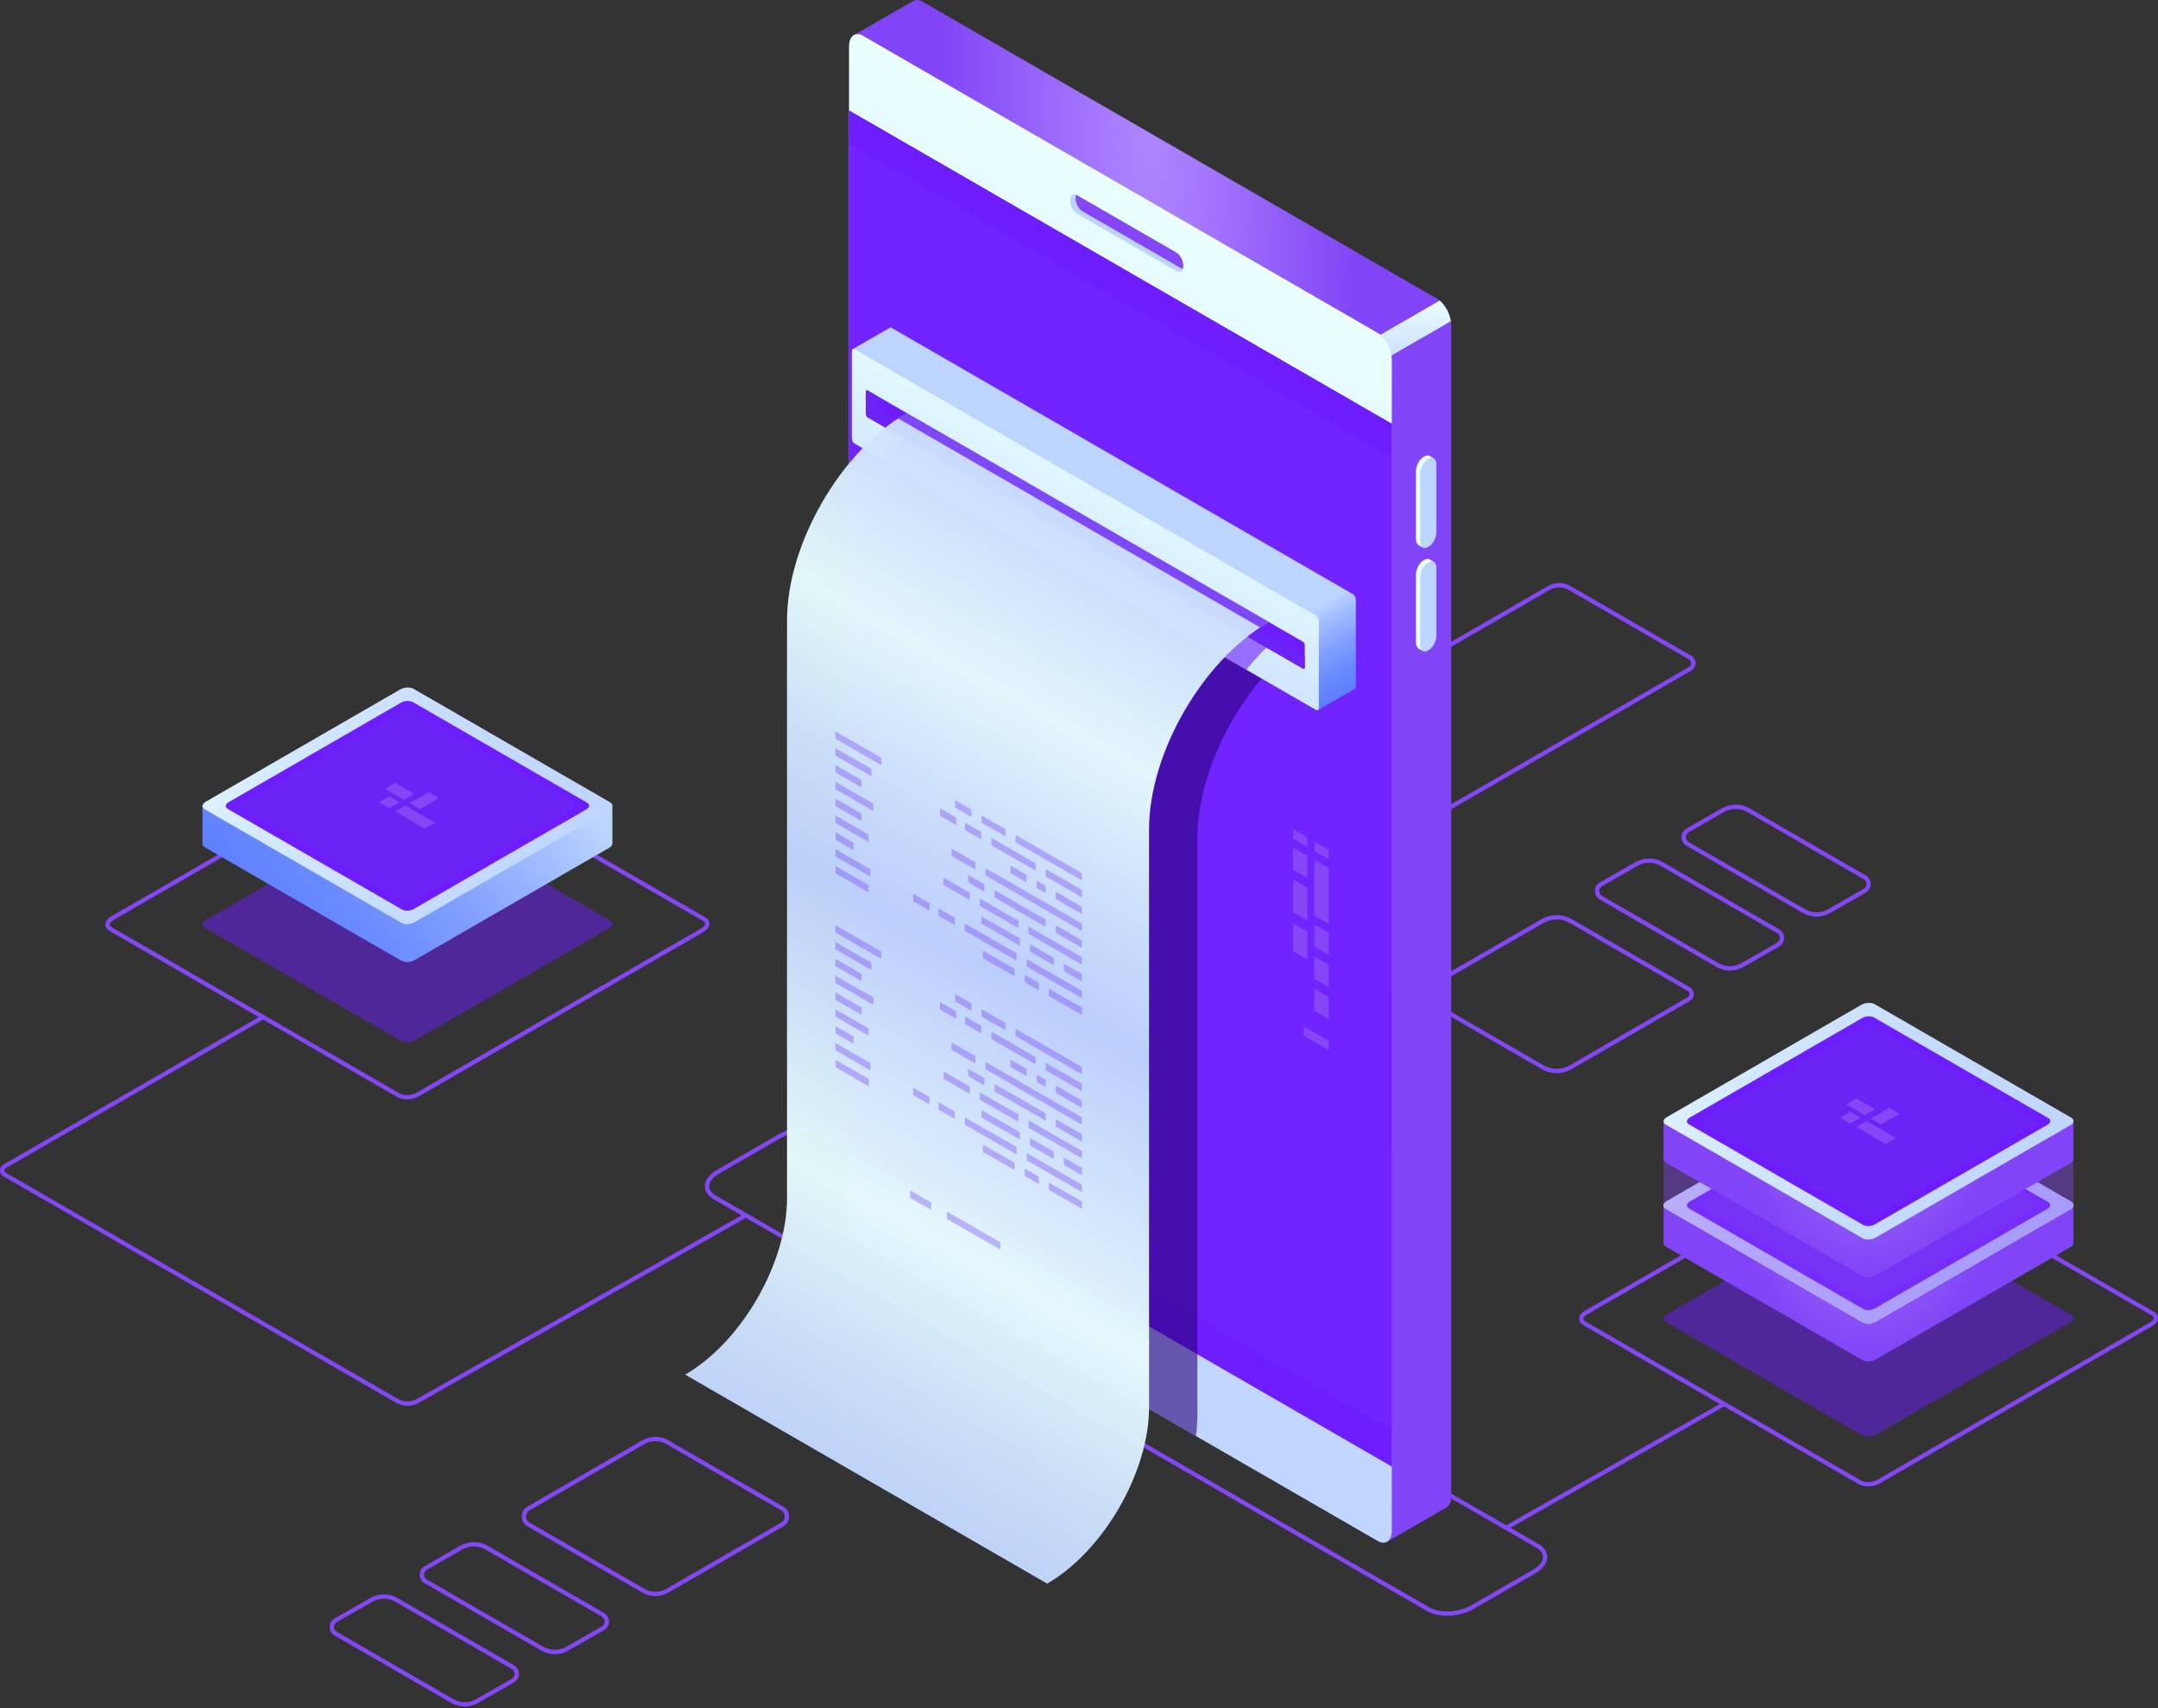 <svg width="619" height="490" viewBox="0 0 619 490" fill="none" xmlns="http://www.w3.org/2000/svg">
<rect x="0" y="0" width="619" height="490" fill="#333333" stroke="none"/>
<path opacity="0.5" d="M115.125 298.687L58.729 266.127C57.764 265.57 57.886 264.597 59 263.955L114.853 231.708C115.966 231.064 117.652 230.995 118.615 231.551L175.011 264.111C175.976 264.669 175.855 265.642 174.741 266.284L118.888 298.531C117.774 299.174 116.089 299.243 115.125 298.687Z" fill="#6D1DFF"/>
<path d="M116.715 315.388C115.711 315.388 114.747 315.179 114.011 314.755L31.513 267.126C30.701 266.657 30.253 265.977 30.253 265.212C30.253 264.338 30.857 263.489 31.909 262.881L113.614 215.71C115.44 214.655 118.129 214.555 119.734 215.482L202.232 263.111C203.045 263.58 203.492 264.26 203.492 265.025C203.492 265.898 202.888 266.747 201.836 267.355L120.131 314.527C119.142 315.095 117.901 315.388 116.715 315.388ZM114.626 313.688C115.844 314.392 118.084 314.288 119.516 313.459L201.221 266.287C201.873 265.911 202.262 265.439 202.262 265.022C202.262 264.629 201.911 264.343 201.617 264.175L119.119 216.544C117.903 215.842 115.662 215.945 114.229 216.773L32.524 263.945C31.872 264.321 31.483 264.794 31.483 265.21C31.483 265.605 31.834 265.889 32.128 266.058L114.626 313.688Z" fill="#8547F6"/>
<path d="M175.654 242.052V231.174L157.933 231.186L118.615 208.485C117.651 207.928 115.966 207.999 114.851 208.642L75.709 231.241L58.075 231.252L58.078 242.158H58.088C58.104 242.496 58.306 242.818 58.727 243.061L115.123 275.621C116.088 276.179 117.772 276.108 118.887 275.465L174.74 243.218C175.321 242.884 175.625 242.461 175.654 242.052Z" fill="url(#paint0_linear_85_6606)"/>
<path d="M115.125 264.742L58.728 232.182C57.764 231.624 57.885 230.652 58.999 230.009L114.852 197.763C115.965 197.119 117.651 197.05 118.614 197.606L175.011 230.166C175.975 230.724 175.854 231.696 174.74 232.339L118.887 264.585C117.774 265.229 116.088 265.298 115.125 264.742Z" fill="url(#paint1_linear_85_6606)"/>
<path d="M115.323 260.929L65.333 232.068C64.478 231.574 64.585 230.711 65.572 230.142L115.081 201.558C116.068 200.987 117.562 200.926 118.417 201.419L168.407 230.281C169.262 230.774 169.155 231.637 168.168 232.206L118.659 260.791C117.672 261.361 116.178 261.423 115.323 260.929Z" fill="#6D1DFF"/>
<path d="M115.449 258.512L69.523 231.995C68.737 231.542 68.836 230.75 69.742 230.226L115.227 203.965C116.135 203.441 117.507 203.384 118.293 203.838L164.219 230.354C165.005 230.807 164.906 231.6 164 232.123L118.515 258.384C117.606 258.909 116.234 258.965 115.449 258.512Z" fill="#6C24F5"/>
<path d="M115.816 229.446L110.445 226.346L113.378 224.652L118.749 227.753L115.816 229.446Z" fill="#8547F6"/>
<path d="M125.796 229.006L120.426 232.107L117.493 230.413L122.864 227.312L125.796 229.006Z" fill="#8547F6"/>
<path d="M114.596 230.15L111.663 231.844L108.731 230.15L111.663 228.457L114.596 230.15Z" fill="#8547F6"/>
<path d="M124.731 236.004L121.799 237.696L113.342 232.814L116.275 231.121L124.731 236.004Z" fill="#8547F6"/>
<path d="M116.871 403.294C115.727 403.294 114.585 402.999 113.564 402.411L0.971 337.468C0.363 337.117 0 336.487 0 335.785C0 335.082 0.363 334.453 0.973 334.103L75.169 291.266L75.784 292.331L1.586 335.169C1.265 335.354 1.23 335.661 1.23 335.785C1.23 335.909 1.264 336.217 1.586 336.402L114.179 401.346C115.839 402.304 117.902 402.304 119.562 401.345L213.653 348.141L214.258 349.211L120.173 402.413C119.156 403 118.013 403.294 116.871 403.294Z" fill="#8547F6"/>
<path d="M415.108 463.499C412.929 463.499 410.844 463.058 409.289 462.161L204.701 344.042C203.086 343.108 202.197 341.788 202.197 340.325C202.197 338.605 203.443 336.9 205.613 335.645L223.421 325.364C227.341 323.1 233.312 322.866 236.73 324.839L441.318 442.958C442.933 443.89 443.822 445.21 443.822 446.674C443.822 448.394 442.578 450.1 440.407 451.353L422.598 461.634C420.461 462.867 417.717 463.499 415.108 463.499ZM230.91 324.71C228.526 324.71 226.003 325.293 224.034 326.429L206.226 336.711C204.447 337.738 203.426 339.056 203.426 340.325C203.426 341.331 204.097 342.271 205.315 342.975L409.903 461.094C412.983 462.875 418.402 462.637 421.983 460.568L439.792 450.286C441.571 449.26 442.593 447.943 442.593 446.672C442.593 445.667 441.921 444.726 440.704 444.023L236.116 325.904C234.728 325.103 232.865 324.71 230.91 324.71Z" fill="#8547F6"/>
<path d="M406.879 236.54C405.742 236.54 404.604 236.246 403.589 235.662L369.005 215.694C368.231 215.247 367.77 214.447 367.77 213.553C367.77 212.658 368.232 211.858 369.005 211.412L443.939 168.148C445.964 166.977 448.485 166.976 450.518 168.148L485.102 188.116C485.876 188.563 486.337 189.363 486.337 190.257C486.337 191.151 485.876 191.952 485.102 192.398L410.167 235.662C409.154 236.248 408.016 236.54 406.879 236.54ZM447.228 168.5C446.302 168.5 445.378 168.737 444.553 169.214L369.619 212.477C369.23 212.701 368.997 213.104 368.997 213.553C368.997 214.002 369.23 214.404 369.619 214.629L404.202 234.596C405.852 235.549 407.902 235.549 409.553 234.596L484.487 191.334C484.876 191.11 485.108 190.708 485.108 190.258C485.108 189.809 484.876 189.407 484.487 189.183L449.903 169.215C449.078 168.737 448.152 168.5 447.228 168.5Z" fill="#8547F6"/>
<path d="M446.512 307.843C445.001 307.843 443.492 307.454 442.143 306.676L408.313 287.143C407.607 286.735 407.185 286.005 407.185 285.19C407.185 284.375 407.607 283.644 408.313 283.237L442.142 263.705C444.837 262.15 448.183 262.15 450.878 263.705L484.708 283.238C485.415 283.647 485.836 284.377 485.836 285.191C485.836 286.006 485.415 286.737 484.708 287.144L450.879 306.676C449.532 307.455 448.023 307.843 446.512 307.843ZM446.511 263.769C445.213 263.769 443.915 264.103 442.757 264.773L408.928 284.305C408.607 284.49 408.415 284.822 408.415 285.193C408.415 285.563 408.606 285.895 408.928 286.08L442.758 305.613C445.073 306.952 447.951 306.952 450.266 305.613L484.095 286.082C484.416 285.896 484.608 285.566 484.608 285.194C484.608 284.823 484.417 284.492 484.095 284.306L450.264 264.773C449.106 264.102 447.808 263.769 446.511 263.769Z" fill="#8547F6"/>
<path d="M244.902 10.079L262.047 0.208L262.048 0.238C262.743 -0.123 263.62 -0.093 264.59 0.467L412.243 85.715C414.464 86.997 416.263 90.436 416.263 93.396V429.255C416.263 430.887 415.704 432.009 414.841 432.493L414.866 432.507L397.733 442.374L397.355 423.7L264.589 347.048C262.368 345.766 260.569 342.327 260.569 339.367V18.895C260.224 19.984 259.962 20.778 259.924 20.804C259.799 20.887 244.902 10.079 244.902 10.079Z" fill="url(#paint2_radial_85_6606)"/>
<path d="M416.159 92.16L371.544 117.918L364.806 114.028L412.96 86.227C414.548 87.527 415.807 89.872 416.159 92.16Z" fill="url(#paint3_linear_85_6606)"/>
<path d="M247.555 356.854L395.209 442.102C397.429 443.384 399.228 442.024 399.228 439.063V103.205C399.228 100.245 397.428 96.806 395.209 95.524L247.555 10.276C245.334 8.993 243.535 10.354 243.535 13.315V349.174C243.535 352.134 245.335 355.573 247.555 356.854Z" fill="url(#paint4_linear_85_6606)"/>
<path d="M243.535 330.795L399.228 420.686V121.593L243.535 31.703V330.795Z" fill="#6D1DFF"/>
<path d="M243.535 330.795L399.228 420.686V121.593L243.535 31.703V330.795Z" fill="#6D1DFF"/>
<g opacity="0.51">
<path d="M243.535 320.301L399.228 410.19V131.167L243.535 41.277V320.301Z" fill="#752CFF"/>
</g>
<path d="M309.253 61.026L337.417 77.344C338.24 77.819 338.939 77.96 339.242 77.187C339.344 76.926 339.401 76.607 339.401 76.238C339.401 74.773 338.511 73.07 337.412 72.436L308.95 56.004C308.864 55.954 308.783 55.855 308.697 55.879C307.8 56.129 307.651 56.303 307.651 57.654L307.778 58.034C307.778 59.498 308.154 60.392 309.253 61.026Z" fill="#8547F6"/>
<path d="M308.69 55.889C308.589 56.149 308.532 56.467 308.532 56.833C308.532 58.298 309.423 60.001 310.521 60.635L338.983 77.067C339.072 77.118 339.157 77.147 339.242 77.182C338.939 77.959 338.233 78.218 337.409 77.742L308.947 61.31C307.848 60.676 306.957 58.973 306.957 57.508C306.959 56.161 307.714 55.496 308.69 55.889Z" fill="#BCD5FF"/>
<path d="M408.313 131.084L408.634 130.899C409.156 130.597 409.629 130.582 410.002 130.779L410.001 130.762L411.21 131.457L410.619 131.505C410.729 131.787 410.79 132.13 410.79 132.53V151.978C410.79 153.565 409.824 155.411 408.634 156.098L408.313 156.284C408.162 156.371 408.015 156.434 407.873 156.477L408.182 157.131L406.893 156.392L406.917 156.389C406.455 156.129 406.154 155.528 406.154 154.653V135.205C406.156 133.617 407.122 131.772 408.313 131.084Z" fill="#E9FFFF"/>
<path d="M409.538 156.983L409.859 156.798C411.05 156.11 412.016 154.265 412.016 152.677V133.229C412.016 131.642 411.05 130.911 409.859 131.599L409.538 131.784C408.347 132.472 407.381 134.317 407.381 135.904V155.353C407.381 156.94 408.347 157.671 409.538 156.983Z" fill="#BCD5FF"/>
<path d="M408.313 160.764L408.634 160.579C409.156 160.277 409.629 160.261 410.002 160.459L410.001 160.442L411.21 161.137L410.619 161.186C410.729 161.468 410.79 161.811 410.79 162.211V181.659C410.79 183.246 409.824 185.092 408.634 185.779L408.313 185.965C408.162 186.052 408.015 186.115 407.873 186.158L408.182 186.812L406.893 186.073L406.917 186.07C406.455 185.81 406.154 185.209 406.154 184.334V164.886C406.156 163.297 407.122 161.451 408.313 160.764Z" fill="#E9FFFF"/>
<path d="M409.538 186.668L409.859 186.483C411.05 185.795 412.016 183.95 412.016 182.362V162.913C412.016 161.325 411.05 160.594 409.859 161.282L409.538 161.468C408.347 162.156 407.381 164.001 407.381 165.588V185.036C407.381 186.625 408.347 187.355 409.538 186.668Z" fill="#BCD5FF"/>
<path opacity="0.6" d="M243.535 349.173V159.862C249.281 143.916 260.742 128.678 273.955 121.051L377.802 181.007C358.832 191.96 343.455 218.595 343.455 240.498V406.259C343.455 408.13 343.289 410.048 343.036 411.981L247.555 356.855C245.335 355.573 243.535 352.134 243.535 349.173Z" fill="#2A0076"/>
<path d="M244.657 100.117L255.223 94.031V94.04C255.362 93.949 255.545 93.944 255.75 94.063L388.133 170.493C388.565 170.742 388.915 171.412 388.915 171.988V196.978C388.915 197.255 388.83 197.455 388.698 197.566L388.702 197.568L388.694 197.574C388.684 197.581 388.672 197.585 388.662 197.592L377.99 203.738L377.905 191.664L255.75 121.138C255.318 120.889 254.968 120.219 254.968 119.643V111.067L244.657 100.117Z" fill="url(#paint5_linear_85_6606)"/>
<path d="M245.126 127.256L377.508 203.687C377.941 203.936 378.291 203.671 378.291 203.095V178.105C378.291 177.529 377.941 176.859 377.508 176.61L245.126 100.18C244.694 99.93 244.344 100.195 244.344 100.771V125.761C244.344 126.337 244.695 127.007 245.126 127.256Z" fill="url(#paint6_linear_85_6606)"/>
<path opacity="0.6" d="M263.389 122.191L366.466 182.801C363.28 185.544 360.263 188.684 357.495 192.129L253.657 132.178C256.645 128.456 259.921 125.083 263.389 122.191Z" fill="#6D1DFF"/>
<path d="M248.903 119.743L373.731 191.812C374.027 191.983 374.267 191.802 374.267 191.408V185.129C374.267 184.735 374.027 184.278 373.731 184.107L248.903 112.037C248.608 111.866 248.368 112.047 248.368 112.442V118.72C248.369 119.115 248.608 119.573 248.903 119.743Z" fill="#6D1DFF"/>
<path d="M248.903 112.037L251.441 113.503V116.892C251.441 117.287 251.68 117.744 251.976 117.915L374.267 188.52V191.409C374.267 191.803 374.027 191.983 373.731 191.814L248.903 119.744C248.608 119.573 248.368 119.116 248.368 118.722V112.443C248.368 112.047 248.608 111.866 248.903 112.037Z" fill="#6C24F5"/>
<path opacity="0.96" d="M300.374 454.316L196.526 394.36C212.665 385.042 225.748 362.382 225.748 343.748V177.986C225.748 156.083 241.127 129.447 260.095 118.496L363.943 178.453C344.973 189.405 329.596 216.039 329.596 237.943V403.704C329.594 422.339 316.512 444.998 300.374 454.316Z" fill="url(#paint7_linear_85_6606)"/>
<path opacity="0.8" d="M260.094 118.496L363.942 178.453C363.109 178.933 362.286 179.455 361.468 179.994L361.461 179.988L257.625 120.033C258.442 119.495 259.264 118.975 260.094 118.496Z" fill="#6C24F5"/>
<path d="M377.018 244.151L381.113 246.516V243.772L377.018 241.406V244.151Z" fill="#8547F6"/>
<path d="M377.018 262.714L381.113 265.078V249.017L377.018 246.652V262.714Z" fill="#8547F6"/>
<path d="M377.018 271.594L381.113 273.96V267.583L377.018 265.219V271.594Z" fill="#8547F6"/>
<path d="M377.018 280.794L381.113 283.159V276.784L377.018 274.418V280.794Z" fill="#8547F6"/>
<path d="M370.911 249.505L375.006 251.87V245.493L370.911 243.129V249.505Z" fill="#8547F6"/>
<path d="M370.911 261.696L375.006 264.06V254.698L370.911 252.332V261.696Z" fill="#8547F6"/>
<path d="M370.911 272.913L375.006 275.278V267.247L370.911 264.883V272.913Z" fill="#8547F6"/>
<path d="M377.018 290.001L381.113 292.366V285.989L377.018 283.625V290.001Z" fill="#8547F6"/>
<path d="M370.911 240.627L375.006 242.993V240.249L370.911 237.883V240.627Z" fill="#8547F6"/>
<path d="M373.967 297.16L381.115 301.288V298.623L373.967 294.496V297.16Z" fill="#8547F6"/>
<path opacity="0.5" d="M534.23 411.812L477.833 379.252C476.869 378.695 476.99 377.722 478.104 377.08L533.957 344.833C535.07 344.189 536.756 344.12 537.719 344.676L594.115 377.236C595.08 377.794 594.959 378.767 593.845 379.409L537.992 411.656C536.88 412.299 535.194 412.368 534.23 411.812Z" fill="#6D1DFF"/>
<path d="M535.828 426.432C534.861 426.432 533.932 426.231 533.223 425.821L454.179 380.186C453.391 379.73 452.958 379.071 452.958 378.329C452.96 377.483 453.542 376.661 454.559 376.073L532.843 330.875C534.602 329.862 537.19 329.765 538.734 330.657L617.778 376.294C618.564 376.748 618.999 377.406 618.999 378.149C618.999 378.995 618.415 379.816 617.4 380.404L539.115 425.602C538.162 426.152 536.968 426.432 535.828 426.432ZM536.14 331.279C535.207 331.279 534.213 331.504 533.456 331.942L455.171 377.14C454.555 377.495 454.187 377.94 454.187 378.329C454.187 378.693 454.516 378.96 454.793 379.119L533.837 424.755C534.999 425.427 537.132 425.326 538.498 424.537L616.782 379.338C617.398 378.983 617.767 378.538 617.767 378.149C617.767 377.786 617.438 377.52 617.161 377.359L538.117 331.722C537.6 331.423 536.889 331.279 536.14 331.279Z" fill="#8547F6"/>
<path d="M594.76 356.638V345.76L577.039 345.772L537.723 323.071C536.758 322.514 535.072 322.584 533.959 323.228L494.816 345.826L477.183 345.838L477.185 356.744H477.196C477.211 357.082 477.414 357.404 477.834 357.647L534.23 390.207C535.195 390.765 536.879 390.694 537.994 390.052L593.847 357.805C594.427 357.47 594.731 357.047 594.76 356.638Z" fill="url(#paint8_radial_85_6606)"/>
<path d="M534.231 379.328L477.836 346.768C476.871 346.211 476.992 345.237 478.106 344.595L533.959 312.348C535.073 311.705 536.758 311.636 537.722 312.193L594.118 344.753C595.083 345.311 594.961 346.283 593.848 346.926L537.995 379.172C536.881 379.815 535.195 379.884 534.231 379.328Z" fill="url(#paint9_linear_85_6606)"/>
<path d="M534.231 379.328L477.836 346.768C476.871 346.211 476.992 345.237 478.106 344.595L533.959 312.348C535.073 311.705 536.758 311.636 537.722 312.193L594.118 344.753C595.083 345.311 594.961 346.283 593.848 346.926L537.995 379.172C536.881 379.815 535.195 379.884 534.231 379.328Z" fill="url(#paint10_linear_85_6606)"/>
<path d="M534.428 375.515L484.438 346.654C483.583 346.16 483.69 345.297 484.679 344.728L534.188 316.144C535.175 315.573 536.668 315.512 537.524 316.005L587.513 344.867C588.368 345.36 588.261 346.223 587.274 346.792L537.765 375.377C536.777 375.947 535.283 376.009 534.428 375.515Z" fill="#6D1DFF"/>
<path d="M534.555 373.093L488.628 346.576C487.842 346.123 487.941 345.331 488.847 344.807L534.333 318.547C535.24 318.023 536.612 317.966 537.398 318.42L583.325 344.936C584.111 345.389 584.011 346.182 583.104 346.705L537.619 372.966C536.713 373.49 535.341 373.546 534.555 373.093Z" fill="#6C24F5"/>
<path d="M534.922 344.032L529.551 340.932L532.483 339.238L537.855 342.339L534.922 344.032Z" fill="#8547F6"/>
<path d="M544.902 343.596L539.532 346.696L536.598 345.003L541.97 341.902L544.902 343.596Z" fill="#8547F6"/>
<path d="M533.701 344.736L530.769 346.43L527.837 344.736L530.769 343.043L533.701 344.736Z" fill="#8547F6"/>
<path d="M543.838 350.589L540.906 352.282L532.448 347.4L535.382 345.707L543.838 350.589Z" fill="#8547F6"/>
<path opacity="0.4" d="M594.771 331.131L570.781 331.274L537.724 312.189C536.76 311.631 535.074 311.702 533.96 312.344L500.451 331.69L477.188 331.829V345.962L477.203 345.969C477.255 346.268 477.461 346.548 477.836 346.763L534.232 379.323C535.197 379.881 536.881 379.81 537.996 379.168L593.849 346.921C594.357 346.627 594.648 346.266 594.734 345.905L594.771 345.885V331.131Z" fill="#8547F6"/>
<path d="M594.761 332.529V321.651L577.04 321.662L537.723 298.962C536.758 298.405 535.072 298.475 533.959 299.118L494.816 321.716L477.183 321.728L477.185 332.633H477.196C477.211 332.971 477.414 333.294 477.834 333.537L534.23 366.097C535.195 366.654 536.879 366.584 537.994 365.94L593.847 333.693C594.428 333.36 594.732 332.936 594.761 332.529Z" fill="url(#paint11_radial_85_6606)"/>
<path d="M534.232 355.218L477.836 322.658C476.871 322.101 476.992 321.128 478.106 320.486L533.959 288.239C535.073 287.596 536.758 287.526 537.722 288.083L594.118 320.643C595.083 321.2 594.961 322.173 593.848 322.815L537.995 355.062C536.882 355.705 535.197 355.776 534.232 355.218Z" fill="url(#paint12_linear_85_6606)"/>
<path d="M534.43 351.41L484.44 322.548C483.585 322.055 483.692 321.192 484.681 320.623L534.19 292.038C535.177 291.468 536.67 291.406 537.526 291.9L587.515 320.761C588.37 321.255 588.263 322.118 587.276 322.687L537.767 351.271C536.779 351.84 535.285 351.903 534.43 351.41Z" fill="#6D1DFF"/>
<path d="M534.557 348.991L488.63 322.475C487.844 322.022 487.943 321.229 488.849 320.706L534.335 294.445C535.242 293.921 536.614 293.864 537.4 294.318L583.327 320.835C584.113 321.288 584.013 322.08 583.106 322.604L537.621 348.864C536.715 349.388 535.343 349.444 534.557 348.991Z" fill="#6C24F5"/>
<path d="M534.922 319.926L529.551 316.825L532.483 315.133L537.855 318.234L534.922 319.926Z" fill="#8547F6"/>
<path d="M544.902 319.486L539.532 322.586L536.598 320.894L541.97 317.793L544.902 319.486Z" fill="#8547F6"/>
<path d="M533.701 320.631L530.769 322.324L527.837 320.631L530.769 318.938L533.701 320.631Z" fill="#8547F6"/>
<path d="M543.838 326.479L540.906 328.173L532.448 323.29L535.382 321.598L543.838 326.479Z" fill="#8547F6"/>
<path d="M493.985 402.39L431.694 437.773L432.3 438.842L494.591 403.459L493.985 402.39Z" fill="#8547F6"/>
<g opacity="0.32">
<path d="M291.311 297.248L310.311 308.173L310.307 306.058L291.307 295.133L291.311 297.248Z" fill="#6C24F5"/>
<path d="M281.567 291.646L288.408 295.58L288.404 293.465L281.563 289.531L281.567 291.646Z" fill="#6C24F5"/>
<path d="M274.015 287.299L278.664 289.972L278.66 287.857L274.012 285.184L274.015 287.299Z" fill="#6C24F5"/>
<path d="M299.968 307.053L310.32 313.006L310.316 310.891L299.964 304.938L299.968 307.053Z" fill="#6C24F5"/>
<path d="M284.378 298.088L297.064 305.383L297.061 303.268L284.374 295.973L284.378 298.088Z" fill="#6C24F5"/>
<path d="M276.826 293.748L281.475 296.42L281.471 294.305L276.823 291.633L276.826 293.748Z" fill="#6C24F5"/>
<path d="M269.64 289.615L274.289 292.288L274.285 290.173L269.637 287.5L269.64 289.615Z" fill="#6C24F5"/>
<path d="M302.838 313.529L310.329 317.836L310.325 315.721L302.835 311.414L302.838 313.529Z" fill="#6C24F5"/>
<path d="M297.374 310.388L299.935 311.861L299.931 309.746L297.372 308.273L297.374 310.388Z" fill="#6C24F5"/>
<path d="M289.823 306.043L294.471 308.717L294.467 306.602L289.819 303.93L289.823 306.043Z" fill="#6C24F5"/>
<path d="M282.689 306.771L310.337 322.669L310.333 320.554L282.686 304.656L282.689 306.771Z" fill="#6C24F5"/>
<path d="M272.945 301.165L279.787 305.1L279.783 302.985L272.942 299.051L272.945 301.165Z" fill="#6C24F5"/>
<path d="M302.852 323.193L310.342 327.5L310.339 325.385L302.849 321.078L302.852 323.193Z" fill="#6C24F5"/>
<path d="M285.274 313.084L299.95 321.523L299.946 319.408L285.27 310.969L285.274 313.084Z" fill="#6C24F5"/>
<path d="M277.723 308.74L282.372 311.414L282.368 309.299L277.719 306.625L277.723 308.74Z" fill="#6C24F5"/>
<path d="M295.027 323.521L310.353 332.334L310.349 330.219L295.024 321.406L295.027 323.521Z" fill="#6C24F5"/>
<path d="M281.041 315.478L292.124 321.852L292.121 319.737L281.037 313.363L281.041 315.478Z" fill="#6C24F5"/>
<path d="M270.646 309.498L278.137 313.806L278.134 311.691L270.644 307.383L270.646 309.498Z" fill="#6C24F5"/>
<path d="M305.185 334.185L310.36 337.162L310.356 335.047L305.181 332.07L305.185 334.185Z" fill="#6C24F5"/>
<path d="M295.441 328.584L302.281 332.518L302.277 330.402L295.437 326.469L295.441 328.584Z" fill="#6C24F5"/>
<path d="M281.517 320.58L292.538 326.919L292.536 324.803L281.513 318.465L281.517 320.58Z" fill="#6C24F5"/>
<path d="M294.513 332.877L310.369 341.995L310.365 339.88L294.509 330.762L294.513 332.877Z" fill="#6C24F5"/>
<path d="M276.754 322.662L291.611 331.204L291.607 329.089L276.751 320.547L276.754 322.662Z" fill="#6C24F5"/>
<path d="M269.204 318.326L273.852 320.999L273.848 318.883L269.2 316.211L269.204 318.326Z" fill="#6C24F5"/>
<path d="M261.954 314.154L266.603 316.827L266.6 314.713L261.95 312.039L261.954 314.154Z" fill="#6C24F5"/>
<path d="M300.878 341.365L310.378 346.828L310.374 344.713L300.874 339.25L300.878 341.365Z" fill="#6C24F5"/>
<path d="M252.773 275.085L239.598 267.51L239.595 265.395L252.769 272.971L252.773 275.085Z" fill="#6C24F5"/>
<path d="M249.959 278.294L239.607 272.342L239.603 270.227L249.955 276.179L249.959 278.294Z" fill="#6C24F5"/>
<path d="M247.105 281.477L239.615 277.17L239.611 275.055L247.101 279.362L247.105 281.477Z" fill="#6C24F5"/>
<path d="M250.52 288.271L239.624 282.006L239.621 279.891L250.516 286.156L250.52 288.271Z" fill="#6C24F5"/>
<path d="M247.123 291.142L239.633 286.834L239.629 284.719L247.119 289.027L247.123 291.142Z" fill="#6C24F5"/>
<path d="M249.139 297.132L239.638 291.67L239.635 289.555L249.135 295.017L249.139 297.132Z" fill="#6C24F5"/>
<path d="M244.823 299.473L239.647 296.498L239.643 294.383L244.82 297.358L244.823 299.473Z" fill="#6C24F5"/>
<path d="M249.688 307.098L239.657 301.33L239.653 299.215L249.684 304.983L249.688 307.098Z" fill="#6C24F5"/>
<path d="M249.165 311.625L239.664 306.162L239.661 304.047L249.161 309.509L249.165 311.625Z" fill="#6C24F5"/>
<path d="M293.936 337.373L297.975 339.695L297.973 337.58L293.933 335.258L293.936 337.373Z" fill="#6C24F5"/>
<path d="M281.94 330.471L291.033 335.701L291.029 333.586L281.936 328.355L281.94 330.471Z" fill="#6C24F5"/>
<path d="M291.311 241.65L310.311 252.575L310.307 250.46L291.307 239.535L291.311 241.65Z" fill="#6C24F5"/>
<path d="M281.567 236.045L288.408 239.978L288.404 237.863L281.563 233.93L281.567 236.045Z" fill="#6C24F5"/>
<path d="M274.015 231.709L278.664 234.383L278.66 232.268L274.012 229.594L274.015 231.709Z" fill="#6C24F5"/>
<path d="M299.968 251.451L310.32 257.404L310.316 255.289L299.964 249.336L299.968 251.451Z" fill="#6C24F5"/>
<path d="M284.378 242.494L297.064 249.79L297.061 247.675L284.374 240.379L284.378 242.494Z" fill="#6C24F5"/>
<path d="M276.826 238.146L281.475 240.819L281.471 238.704L276.823 236.031L276.826 238.146Z" fill="#6C24F5"/>
<path d="M269.64 234.017L274.289 236.69L274.285 234.575L269.637 231.902L269.64 234.017Z" fill="#6C24F5"/>
<path d="M302.838 257.928L310.329 262.236L310.325 260.12L302.835 255.812L302.838 257.928Z" fill="#6C24F5"/>
<path d="M297.374 254.787L299.935 256.26L299.931 254.145L297.372 252.672L297.374 254.787Z" fill="#6C24F5"/>
<path d="M289.823 250.451L294.471 253.125L294.467 251.01L289.819 248.336L289.823 250.451Z" fill="#6C24F5"/>
<path d="M282.689 251.17L310.337 267.068L310.333 264.953L282.686 249.055L282.689 251.17Z" fill="#6C24F5"/>
<path d="M272.945 245.564L279.787 249.498L279.783 247.383L272.942 243.449L272.945 245.564Z" fill="#6C24F5"/>
<path d="M302.852 267.596L310.342 271.903L310.339 269.788L302.849 265.48L302.852 267.596Z" fill="#6C24F5"/>
<path d="M285.274 257.486L299.95 265.925L299.946 263.81L285.27 255.371L285.274 257.486Z" fill="#6C24F5"/>
<path d="M277.723 253.138L282.372 255.811L282.368 253.696L277.719 251.023L277.723 253.138Z" fill="#6C24F5"/>
<path d="M295.027 267.92L310.353 276.732L310.349 274.617L295.024 265.805L295.027 267.92Z" fill="#6C24F5"/>
<path d="M281.041 259.877L292.124 266.249L292.121 264.134L281.037 257.762L281.041 259.877Z" fill="#6C24F5"/>
<path d="M270.646 253.9L278.137 258.207L278.134 256.092L270.644 251.785L270.646 253.9Z" fill="#6C24F5"/>
<path d="M305.185 278.592L310.36 281.568L310.356 279.453L305.181 276.477L305.185 278.592Z" fill="#6C24F5"/>
<path d="M295.441 272.986L302.281 276.92L302.277 274.806L295.437 270.871L295.441 272.986Z" fill="#6C24F5"/>
<path d="M281.517 264.978L292.538 271.317L292.536 269.202L281.513 262.863L281.517 264.978Z" fill="#6C24F5"/>
<path d="M294.513 277.279L310.369 286.396L310.365 284.281L294.509 275.164L294.513 277.279Z" fill="#6C24F5"/>
<path d="M276.754 267.06L291.611 275.603L291.607 273.488L276.751 264.945L276.754 267.06Z" fill="#6C24F5"/>
<path d="M269.204 262.724L273.852 265.397L273.848 263.282L269.2 260.609L269.204 262.724Z" fill="#6C24F5"/>
<path d="M261.954 258.556L266.603 261.229L266.6 259.114L261.95 256.441L261.954 258.556Z" fill="#6C24F5"/>
<path d="M300.878 285.763L310.378 291.226L310.374 289.111L300.874 283.648L300.878 285.763Z" fill="#6C24F5"/>
<path d="M252.773 219.491L239.598 211.916L239.595 209.801L252.769 217.376L252.773 219.491Z" fill="#6C24F5"/>
<path d="M249.959 222.692L239.607 216.739L239.603 214.625L249.955 220.577L249.959 222.692Z" fill="#6C24F5"/>
<path d="M247.105 225.883L239.615 221.576L239.611 219.461L247.101 223.768L247.105 225.883Z" fill="#6C24F5"/>
<path d="M250.52 232.668L239.624 226.404L239.621 224.289L250.516 230.555L250.52 232.668Z" fill="#6C24F5"/>
<path d="M247.123 235.543L239.633 231.236L239.629 229.121L247.119 233.428L247.123 235.543Z" fill="#6C24F5"/>
<path d="M249.139 241.531L239.638 236.068L239.635 233.953L249.135 239.416L249.139 241.531Z" fill="#6C24F5"/>
<path d="M244.823 243.877L239.647 240.9L239.643 238.785L244.82 241.762L244.823 243.877Z" fill="#6C24F5"/>
<path d="M249.688 251.496L239.657 245.728L239.653 243.613L249.684 249.381L249.688 251.496Z" fill="#6C24F5"/>
<path d="M249.165 256.027L239.664 250.564L239.661 248.449L249.161 253.912L249.165 256.027Z" fill="#6C24F5"/>
<path d="M293.936 281.771L297.975 284.094L297.973 281.979L293.933 279.656L293.936 281.771Z" fill="#6C24F5"/>
<path d="M281.94 274.869L291.033 280.099L291.029 277.984L281.936 272.754L281.94 274.869Z" fill="#6C24F5"/>
<path d="M271.578 349.666L286.924 358.49L286.92 356.375L271.574 347.551L271.578 349.666Z" fill="#6C24F5"/>
<path d="M261.07 343.623L267.114 347.098L267.11 344.983L261.066 341.508L261.07 343.623Z" fill="#6C24F5"/>
</g>
<path d="M187.983 457.888C186.676 457.888 185.37 457.551 184.206 456.879L151.267 437.861C150.251 437.274 149.645 436.224 149.645 435.052C149.645 433.879 150.251 432.828 151.268 432.242L184.204 413.226C186.533 411.883 189.429 411.883 191.758 413.226L224.696 432.244C225.711 432.83 226.317 433.879 226.319 435.052C226.319 436.224 225.713 437.275 224.696 437.863L191.76 456.879C190.595 457.551 189.288 457.888 187.983 457.888ZM187.981 413.446C186.889 413.446 185.794 413.728 184.819 414.29L151.883 433.306C151.253 433.669 150.877 434.322 150.877 435.051C150.877 435.779 151.253 436.432 151.883 436.795L184.822 455.812C186.774 456.939 189.197 456.939 191.147 455.812L224.083 436.796C224.714 436.433 225.09 435.78 225.09 435.051C225.09 434.322 224.713 433.671 224.083 433.308L191.146 414.29C190.168 413.728 189.074 413.446 187.981 413.446Z" fill="#8547F6"/>
<path d="M521.059 262.964C519.707 262.964 518.356 262.617 517.15 261.921L483.744 242.635C482.853 242.12 482.322 241.2 482.321 240.171C482.321 239.142 482.852 238.221 483.744 237.706L493.947 231.863C496.357 230.473 499.351 230.472 501.762 231.864L535.168 251.151C536.06 251.667 536.591 252.587 536.591 253.615C536.591 254.644 536.06 255.564 535.168 256.08L524.965 261.922C523.761 262.618 522.41 262.964 521.059 262.964ZM497.856 232.052C496.716 232.052 495.577 232.346 494.562 232.932L484.359 238.774C483.853 239.065 483.553 239.589 483.553 240.173C483.553 240.756 483.856 241.28 484.36 241.57L517.766 260.856C519.8 262.029 522.322 262.028 524.354 260.856L534.557 255.013C535.062 254.722 535.363 254.2 535.363 253.616C535.363 253.034 535.062 252.51 534.556 252.219L501.15 232.932C500.133 232.344 498.994 232.052 497.856 232.052Z" fill="#8547F6"/>
<path d="M496.222 278.423C494.871 278.423 493.519 278.074 492.314 277.378L458.908 258.092C458.017 257.577 457.485 256.656 457.485 255.627C457.485 254.598 458.017 253.678 458.908 253.162L469.112 247.321C471.522 245.929 474.515 245.929 476.927 247.321L510.333 266.609C511.225 267.124 511.756 268.045 511.756 269.072C511.756 270.101 511.225 271.021 510.333 271.537L500.13 277.38C498.923 278.076 497.573 278.423 496.222 278.423ZM473.018 247.509C471.878 247.509 470.74 247.803 469.724 248.389L459.522 254.23C459.017 254.523 458.716 255.045 458.716 255.629C458.716 256.212 459.017 256.736 459.523 257.027L492.929 276.313C494.962 277.485 497.483 277.485 499.516 276.313L509.719 270.47C510.224 270.179 510.525 269.657 510.525 269.074C510.525 268.491 510.224 267.968 509.718 267.677L476.312 248.389C475.295 247.802 474.156 247.509 473.018 247.509Z" fill="#8547F6"/>
<path d="M159.136 474.544C157.785 474.544 156.433 474.195 155.227 473.499L121.821 454.213C120.929 453.698 120.398 452.776 120.399 451.747C120.399 450.718 120.931 449.798 121.821 449.283L132.024 443.442C134.432 442.05 137.428 442.05 139.839 443.442L173.244 462.73C174.136 463.245 174.667 464.167 174.666 465.196C174.666 466.225 174.134 467.145 173.244 467.66L163.041 473.501C161.837 474.197 160.487 474.544 159.136 474.544ZM135.932 443.629C134.792 443.629 133.653 443.923 132.638 444.509L122.435 450.35C121.931 450.641 121.629 451.163 121.629 451.747C121.629 452.332 121.931 452.856 122.437 453.147L155.843 472.433C157.875 473.604 160.397 473.605 162.43 472.433L172.633 466.592C173.137 466.3 173.439 465.778 173.439 465.195C173.439 464.61 173.137 464.086 172.63 463.795L139.226 444.509C138.21 443.923 137.07 443.629 135.932 443.629Z" fill="#8547F6"/>
<path d="M133.311 489.551C131.96 489.552 130.607 489.204 129.402 488.508L95.997 469.22C95.107 468.705 94.575 467.784 94.575 466.757C94.575 465.728 95.107 464.807 95.997 464.292L106.2 458.451C108.609 457.057 111.604 457.059 114.014 458.451L147.42 477.737C148.311 478.251 148.842 479.172 148.842 480.2C148.843 481.229 148.311 482.151 147.42 482.665L137.216 488.508C136.013 489.205 134.662 489.551 133.311 489.551ZM110.107 458.636C108.968 458.636 107.83 458.93 106.814 459.517L96.609 465.358C96.106 465.651 95.804 466.173 95.804 466.757C95.804 467.339 96.107 467.862 96.612 468.154L130.017 487.441C132.05 488.613 134.573 488.613 136.605 487.441L146.808 481.6C147.312 481.307 147.614 480.784 147.614 480.2C147.614 479.617 147.312 479.093 146.805 478.803L113.399 459.517C112.384 458.93 111.245 458.636 110.107 458.636Z" fill="#8547F6"/>
<defs>
<linearGradient id="paint0_linear_85_6606" x1="150.537" y1="209.89" x2="58.913" y2="283.362" gradientUnits="userSpaceOnUse">
<stop stop-color="#BCD5FF"/>
<stop offset="0.151" stop-color="#A3BEFF"/>
<stop offset="0.387" stop-color="#82A0FF"/>
<stop offset="0.612" stop-color="#6A8AFF"/>
<stop offset="0.822" stop-color="#5C7DFF"/>
<stop offset="1" stop-color="#5778FF"/>
</linearGradient>
<linearGradient id="paint1_linear_85_6606" x1="167.852" y1="232.304" x2="40.407" y2="192.5" gradientUnits="userSpaceOnUse">
<stop stop-color="#C0D6FF"/>
<stop offset="0.298" stop-color="#C5DBFF"/>
<stop offset="0.649" stop-color="#D3E9FF"/>
<stop offset="1" stop-color="#E9FFFF"/>
</linearGradient>
<radialGradient id="paint2_radial_85_6606" cx="0" cy="0" r="1" gradientUnits="userSpaceOnUse" gradientTransform="translate(329.862) rotate(90) scale(442.374 60.927)">
<stop stop-color="#B189FF"/>
<stop offset="1" stop-color="#8144F6"/>
</radialGradient>
<linearGradient id="paint3_linear_85_6606" x1="390.483" y1="117.919" x2="390.483" y2="86.228" gradientUnits="userSpaceOnUse">
<stop stop-color="#C0D6FF"/>
<stop offset="0.298" stop-color="#C5DBFF"/>
<stop offset="0.649" stop-color="#D3E9FF"/>
<stop offset="1" stop-color="#E9FFFF"/>
</linearGradient>
<linearGradient id="paint4_linear_85_6606" x1="321.382" y1="399.48" x2="471.458" y2="139.547" gradientUnits="userSpaceOnUse">
<stop stop-color="#C0D6FF"/>
<stop offset="0.298" stop-color="#C5DBFF"/>
<stop offset="0.649" stop-color="#D3E9FF"/>
<stop offset="1" stop-color="#E9FFFF"/>
</linearGradient>
<linearGradient id="paint5_linear_85_6606" x1="362.708" y1="219.225" x2="292.67" y2="93.11" gradientUnits="userSpaceOnUse">
<stop stop-color="#5778FF"/>
<stop offset="0.04" stop-color="#5C7DFF"/>
<stop offset="0.087" stop-color="#6A8AFF"/>
<stop offset="0.137" stop-color="#82A0FF"/>
<stop offset="0.19" stop-color="#A3BEFF"/>
<stop offset="0.224" stop-color="#BCD5FF"/>
</linearGradient>
<linearGradient id="paint6_linear_85_6606" x1="276.664" y1="219.677" x2="323.282" y2="128.544" gradientUnits="userSpaceOnUse">
<stop stop-color="#C0D6FF"/>
<stop offset="0.298" stop-color="#C5DBFF"/>
<stop offset="0.649" stop-color="#D3E9FF"/>
<stop offset="1" stop-color="#E9FFFF"/>
</linearGradient>
<linearGradient id="paint7_linear_85_6606" x1="208.789" y1="411.701" x2="354.871" y2="152.856" gradientUnits="userSpaceOnUse">
<stop stop-color="#C0D6FF"/>
<stop offset="0.12" stop-color="#D0E6FF"/>
<stop offset="0.263" stop-color="#E9FFFF"/>
<stop offset="0.514" stop-color="#C0D6FF"/>
<stop offset="0.624" stop-color="#D0E6FF"/>
<stop offset="0.755" stop-color="#E9FFFF"/>
<stop offset="1" stop-color="#C0D6FF"/>
</linearGradient>
<radialGradient id="paint8_radial_85_6606" cx="0" cy="0" r="1" gradientUnits="userSpaceOnUse" gradientTransform="translate(535.477 322.695) rotate(90) scale(67.888 41.804)">
<stop stop-color="#B189FF"/>
<stop offset="1" stop-color="#8144F6"/>
</radialGradient>
<linearGradient id="paint9_linear_85_6606" x1="586.959" y1="346.89" x2="459.514" y2="307.085" gradientUnits="userSpaceOnUse">
<stop stop-color="#C0D6FF"/>
<stop offset="0.298" stop-color="#C5DBFF"/>
<stop offset="0.649" stop-color="#D3E9FF"/>
<stop offset="1" stop-color="#E9FFFF"/>
</linearGradient>
<linearGradient id="paint10_linear_85_6606" x1="586.959" y1="346.89" x2="459.514" y2="307.085" gradientUnits="userSpaceOnUse">
<stop stop-color="#C0D6FF"/>
<stop offset="0.298" stop-color="#C5DBFF"/>
<stop offset="0.649" stop-color="#D3E9FF"/>
<stop offset="1" stop-color="#E9FFFF"/>
</linearGradient>
<radialGradient id="paint11_radial_85_6606" cx="0" cy="0" r="1" gradientUnits="userSpaceOnUse" gradientTransform="translate(535.478 298.586) rotate(90) scale(67.887 41.805)">
<stop stop-color="#B189FF"/>
<stop offset="1" stop-color="#8144F6"/>
</radialGradient>
<linearGradient id="paint12_linear_85_6606" x1="586.96" y1="322.782" x2="459.516" y2="282.977" gradientUnits="userSpaceOnUse">
<stop stop-color="#C0D6FF"/>
<stop offset="0.298" stop-color="#C5DBFF"/>
<stop offset="0.649" stop-color="#D3E9FF"/>
<stop offset="1" stop-color="#E9FFFF"/>
</linearGradient>
</defs>
</svg>
